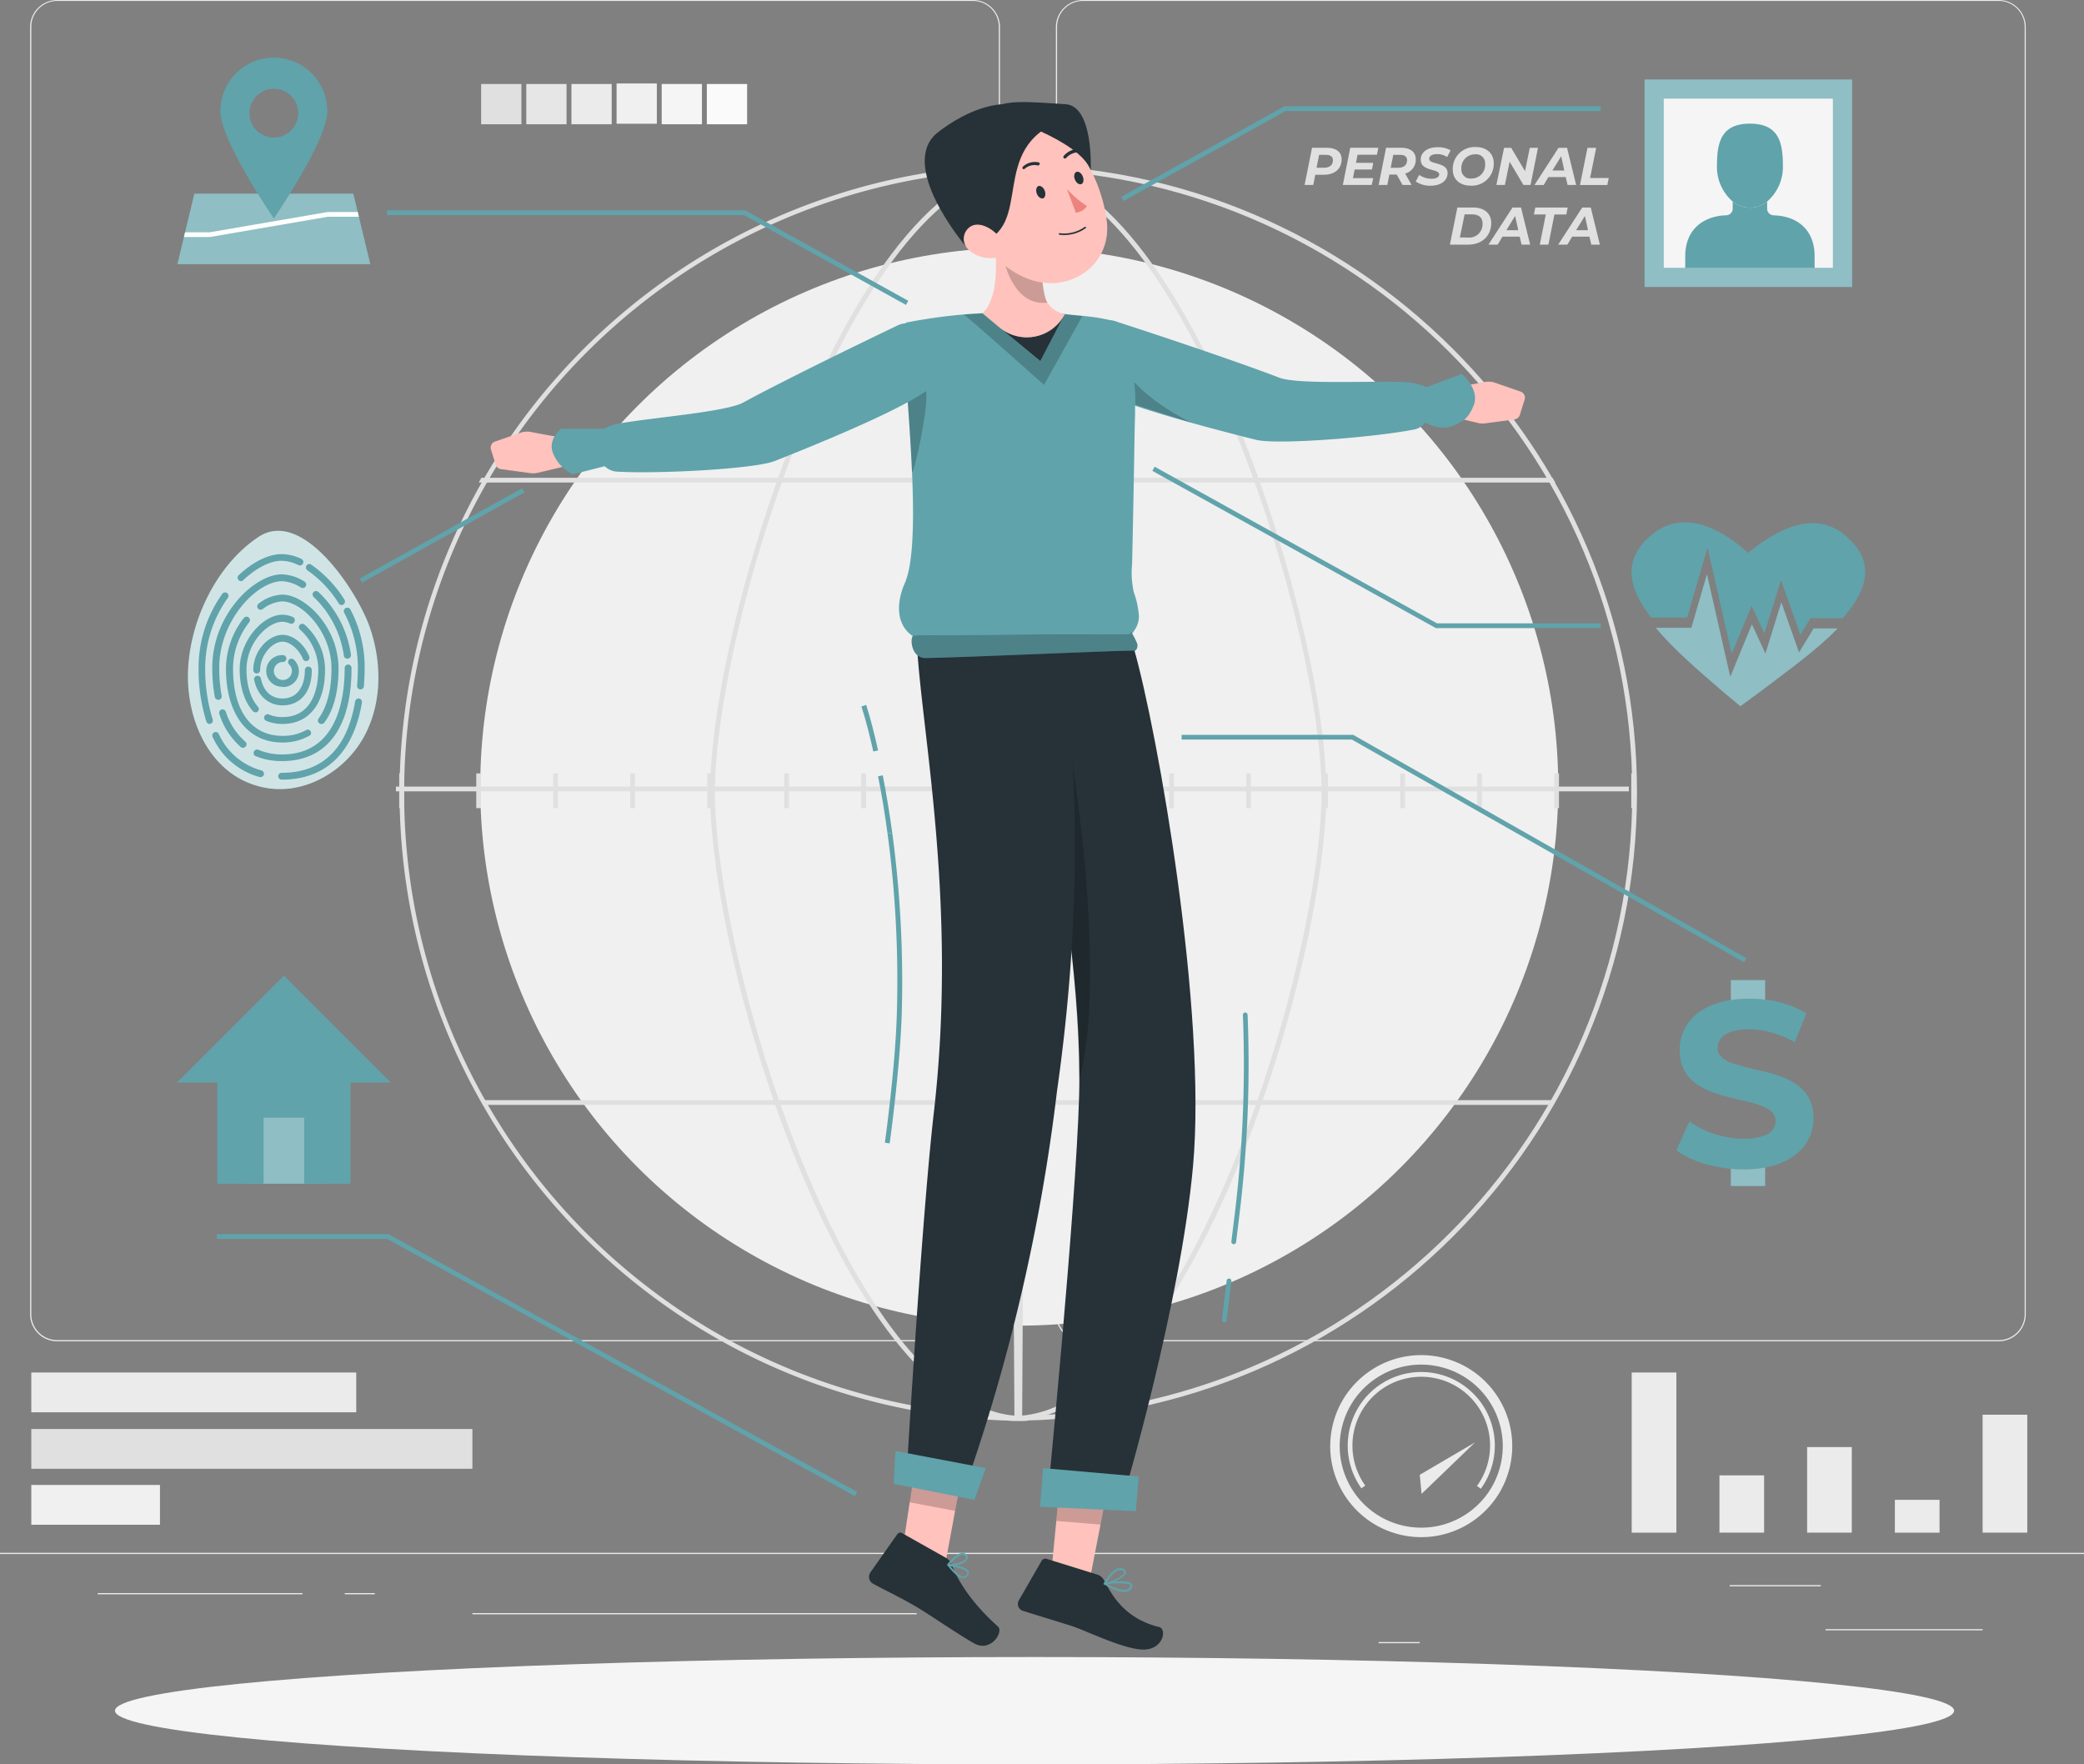 <?xml version="1.0" encoding="UTF-8" standalone="no"?>
<svg
   viewBox="0 0 439.419 372.01"
   version="1.1"
   id="svg7808"
   width="439.419"
   height="372.01"
   xmlns="http://www.w3.org/2000/svg"
   xmlns:svg="http://www.w3.org/2000/svg">
  <rect x="0" y="0" width="439.419" height="372.01" fill="#808080" stroke="none"/>
  <defs
     id="defs7812" />
  <g
     id="freepik--background-complete--inject-8"
     transform="translate(-31.861,-55)">
    <rect
       x="416.78"
       y="398.49"
       width="33.12"
       height="0.25"
       style="fill:#ebebeb"
       id="rect7487" />
    <rect
       x="322.53"
       y="401.21"
       width="8.69"
       height="0.25"
       style="fill:#ebebeb"
       id="rect7489" />
    <rect
       x="396.59"
       y="389.21"
       width="19.19"
       height="0.25"
       style="fill:#ebebeb"
       id="rect7491" />
    <rect
       x="52.46"
       y="390.89"
       width="43.19"
       height="0.25"
       style="fill:#ebebeb"
       id="rect7493" />
    <rect
       x="104.56"
       y="390.89"
       width="6.33"
       height="0.25"
       style="fill:#ebebeb"
       id="rect7495" />
    <rect
       x="131.47"
       y="395.11"
       width="93.68"
       height="0.25"
       style="fill:#ebebeb"
       id="rect7497" />
    <path
       d="M 237,337.8 H 43.91 a 5.71,5.71 0 0 1 -5.7,-5.71 V 60.66 A 5.71,5.71 0 0 1 43.91,55 H 237 a 5.71,5.71 0 0 1 5.71,5.71 V 332.09 A 5.71,5.71 0 0 1 237,337.8 Z M 43.91,55.2 a 5.46,5.46 0 0 0 -5.45,5.46 v 271.43 a 5.46,5.46 0 0 0 5.45,5.46 H 237 a 5.47,5.47 0 0 0 5.46,-5.46 V 60.66 A 5.47,5.47 0 0 0 237,55.2 Z"
       style="fill:#ebebeb"
       id="path7499" />
    <path
       d="m 453.31,337.8 h -193.1 a 5.72,5.72 0 0 1 -5.71,-5.71 V 60.66 A 5.72,5.72 0 0 1 260.21,55 h 193.1 a 5.71,5.71 0 0 1 5.69,5.66 v 271.43 a 5.71,5.71 0 0 1 -5.69,5.71 z M 260.21,55.2 a 5.47,5.47 0 0 0 -5.46,5.46 v 271.43 a 5.47,5.47 0 0 0 5.46,5.46 h 193.1 a 5.47,5.47 0 0 0 5.46,-5.46 V 60.66 a 5.47,5.47 0 0 0 -5.46,-5.46 z"
       style="fill:#ebebeb"
       id="path7501" />
    <rect
       y="382.4"
       width="439.419"
       height="0.25"
       style="fill:#ebebeb;stroke-width:0.937"
       id="rect7503"
       x="31.861" />
    <circle
       cx="246.77"
       cy="220.85"
       r="113.65"
       style="fill:#f0f0f0"
       id="circle7505" />
    <path
       d="m 248.48,89.71 v 1 H 248 c -1.13,0 -2.25,0 -3.37,0.06 -1.12,0.06 -2.22,0.07 -3.32,0.14 -1.1,0.07 -2.34,0.14 -3.5,0.23 q -4.38,0.36 -8.68,1 a 131.71,131.71 0 0 0 -94.59,64.6 c -0.2,0.33 -0.39,0.67 -0.58,1 a 130.71,130.71 0 0 0 -16.88,64.4 v 0.21 c 0,0.33 0,0.67 0,1 A 130.6,130.6 0 0 0 134.76,288 l 0.59,1 a 131.56,131.56 0 0 0 105,64.35 q 3,0.18 5.94,0.23 h 2.21 v 1 h -1.11 a 130.51,130.51 0 0 1 -15.15,-1 132.6,132.6 0 0 1 -98,-64.6 l -0.58,-1 a 132.22,132.22 0 0 1 -0.81,-130.22 l 0.56,-1 a 132.87,132.87 0 0 1 89.78,-64.6 q 2.93,-0.57 5.88,-1 a 132.85,132.85 0 0 1 19.41,-1.45 z"
       style="fill:#e0e0e0"
       id="path7507" />
    <path
       d="m 247.65,354.56 c -36.76,0 -66.05,-95.1 -66.05,-132.42 0,-19.48 8.23,-53 19.57,-79.82 8.32,-19.65 25.54,-52.61 47.31,-52.61 v 1 c -35.95,0 -65.88,95.43 -65.88,131.43 0,16.7 6.56,49.35 19.08,79.43 8.08,19.42 24.8,52 46,52 z"
       style="fill:#e0e0e0"
       id="path7509" />
    <rect
       x="115.72"
       y="221.64"
       width="263.86"
       height="1"
       transform="rotate(-89.66,247.659,222.133)"
       style="fill:#e0e0e0"
       id="rect7511" />
    <path
       d="m 244.61,354.56 v -1 c 72.46,0 131.42,-58.95 131.42,-131.42 0,-72.47 -59,-131.43 -131.42,-131.43 v -1 c 73,0 132.42,59.41 132.42,132.43 0,73.02 -59.4,132.42 -132.42,132.42 z"
       style="fill:#e0e0e0"
       id="path7513" />
    <path
       d="m 245.44,354.56 v -1 c 21.17,0 37.89,-32.57 46,-52 12.53,-30.08 19.08,-62.73 19.08,-79.43 0,-36 -29.93,-131.43 -65.88,-131.43 v -1 c 21.77,0 39,33 47.31,52.61 11.34,26.77 19.57,60.34 19.57,79.82 -0.03,37.33 -29.32,132.43 -66.08,132.43 z"
       style="fill:#e0e0e0"
       id="path7515" />
    <rect
       x="244.94"
       y="90.21"
       width="1"
       height="263.86"
       transform="rotate(-0.36,247.581,223.596)"
       style="fill:#e0e0e0"
       id="rect7517" />
    <polygon
       points="297.16,286.96 358.96,286.96 358.38,287.96 296.8,287.96 247.73,287.96 246.73,287.96 245.86,287.96 196.82,287.96 195.68,287.96 135.35,287.96 134.19,287.96 133.61,286.96 134.76,286.96 195.33,286.96 196.47,286.96 245.85,286.96 246.74,286.96 247.74,286.96 "
       style="fill:#e0e0e0"
       id="polygon7519" />
    <path
       d="M 359.2,155.74 H 133.36 l -0.56,1 h 227 z"
       style="fill:#e0e0e0"
       id="path7521" />
    <rect
       x="115.34"
       y="220.85"
       width="259.97"
       height="1"
       style="fill:#e0e0e0"
       id="rect7523" />
    <rect
       x="116.04"
       y="218.07"
       width="1"
       height="7.32"
       style="fill:#e0e0e0"
       id="rect7525" />
    <rect
       x="132.28"
       y="218.07"
       width="1"
       height="7.32"
       style="fill:#e0e0e0"
       id="rect7527" />
    <rect
       x="148.52"
       y="218.07"
       width="1"
       height="7.32"
       style="fill:#e0e0e0"
       id="rect7529" />
    <rect
       x="164.75"
       y="218.07"
       width="1"
       height="7.32"
       style="fill:#e0e0e0"
       id="rect7531" />
    <rect
       x="180.99"
       y="218.07"
       width="1"
       height="7.32"
       style="fill:#e0e0e0"
       id="rect7533" />
    <rect
       x="197.22"
       y="218.07"
       width="1"
       height="7.32"
       style="fill:#e0e0e0"
       id="rect7535" />
    <rect
       x="213.46"
       y="218.07"
       width="1"
       height="7.32"
       style="fill:#e0e0e0"
       id="rect7537" />
    <rect
       x="229.69"
       y="218.07"
       width="1"
       height="7.32"
       style="fill:#e0e0e0"
       id="rect7539" />
    <rect
       x="245.93"
       y="218.07"
       width="1"
       height="7.32"
       style="fill:#e0e0e0"
       id="rect7541" />
    <rect
       x="262.17"
       y="218.07"
       width="1"
       height="7.32"
       style="fill:#e0e0e0"
       id="rect7543" />
    <rect
       x="278.4"
       y="218.07"
       width="1"
       height="7.32"
       style="fill:#e0e0e0"
       id="rect7545" />
    <rect
       x="294.64"
       y="218.07"
       width="1"
       height="7.32"
       style="fill:#e0e0e0"
       id="rect7547" />
    <rect
       x="310.87"
       y="218.07"
       width="1"
       height="7.32"
       style="fill:#e0e0e0"
       id="rect7549" />
    <rect
       x="327.11"
       y="218.07"
       width="1"
       height="7.32"
       style="fill:#e0e0e0"
       id="rect7551" />
    <rect
       x="343.34"
       y="218.07"
       width="1"
       height="7.32"
       style="fill:#e0e0e0"
       id="rect7553" />
    <rect
       x="359.58"
       y="218.07"
       width="1"
       height="7.32"
       style="fill:#e0e0e0"
       id="rect7555" />
    <rect
       x="375.82"
       y="218.07"
       width="1"
       height="7.32"
       style="fill:#e0e0e0"
       id="rect7557" />
    <rect
       x="375.91"
       y="344.38"
       width="9.42"
       height="33.77"
       style="fill:#ebebeb"
       id="rect7559" />
    <rect
       x="394.41"
       y="366.07"
       width="9.42"
       height="12.07"
       style="fill:#ebebeb"
       id="rect7561" />
    <rect
       x="412.9"
       y="360.1"
       width="9.42"
       height="18.04"
       style="fill:#ebebeb"
       id="rect7563" />
    <rect
       x="431.4"
       y="371.23"
       width="9.42"
       height="6.92"
       style="fill:#ebebeb"
       id="rect7565" />
    <rect
       x="449.9"
       y="353.28"
       width="9.42"
       height="24.86"
       style="fill:#ebebeb"
       id="rect7567" />
    <rect
       x="38.46"
       y="344.38"
       width="68.52"
       height="8.39"
       style="fill:#ebebeb"
       id="rect7569" />
    <rect
       x="38.46"
       y="356.29"
       width="93.01"
       height="8.39"
       style="fill:#e0e0e0"
       id="rect7571" />
    <rect
       x="38.46"
       y="368.09"
       width="27.13"
       height="8.39"
       style="fill:#f0f0f0"
       id="rect7573" />
    <circle
       cx="331.54"
       cy="359.93"
       r="18.19"
       transform="rotate(-76.72,331.521,359.922)"
       style="fill:none;stroke:#ebebeb;stroke-width:2px;stroke-miterlimit:10"
       id="circle7575" />
    <polygon
       points="342.88,359.11 331.61,369.97 331.22,365.95 "
       style="fill:#ebebeb"
       id="polygon7577" />
    <path
       d="m 344.1,368.89 -0.81,-0.59 a 14.51,14.51 0 1 0 -23.56,-0.08 l -0.81,0.58 a 15.51,15.51 0 1 1 25.18,0.09 z"
       style="fill:#ebebeb"
       id="path7579" />
    <rect
       x="133.31"
       y="72.71"
       width="8.49"
       height="8.49"
       style="fill:#e0e0e0"
       id="rect7581" />
    <rect
       x="142.83"
       y="72.71"
       width="8.49"
       height="8.49"
       style="fill:#e6e6e6"
       id="rect7583" />
    <rect
       x="152.35"
       y="72.71"
       width="8.49"
       height="8.49"
       style="fill:#ebebeb"
       id="rect7585" />
    <rect
       x="161.87"
       y="72.6"
       width="8.49"
       height="8.49"
       style="fill:#f0f0f0"
       id="rect7587" />
    <rect
       x="171.38"
       y="72.71"
       width="8.49"
       height="8.49"
       style="fill:#f5f5f5"
       id="rect7589" />
    <rect
       x="180.9"
       y="72.71"
       width="8.49"
       height="8.49"
       style="fill:#fafafa"
       id="rect7591" />
    <path
       d="m 314.75,88.61 c 0,2 -1.47,3.24 -3.81,3.24 h -1.75 L 308.77,94 h -1.83 l 1.57,-7.84 h 3.17 c 1.96,0.01 3.07,0.92 3.07,2.45 z m -1.84,0.16 c 0,-0.76 -0.54,-1.12 -1.45,-1.12 H 310 l -0.54,2.72 H 311 c 1.22,0 1.91,-0.56 1.91,-1.6 z"
       style="fill:#e0e0e0"
       id="path7593" />
    <path
       d="m 318.11,87.63 -0.33,1.7 h 3.64 l -0.28,1.41 h -3.65 l -0.36,1.82 h 4.27 L 321.1,94 H 315 l 1.57,-7.84 h 5.92 l -0.3,1.46 z"
       style="fill:#e0e0e0"
       id="path7595" />
    <path
       d="M 328.14,91.59 329.5,94 h -1.91 l -1.23,-2.19 h -1.55 L 324.38,94 h -1.83 l 1.57,-7.84 h 3.19 c 1.95,0 3.07,0.9 3.07,2.43 a 3,3 0 0 1 -2.24,3 z m 0.4,-2.82 c 0,-0.76 -0.54,-1.12 -1.47,-1.12 h -1.43 l -0.55,2.72 h 1.55 c 1.2,0 1.9,-0.56 1.9,-1.6 z"
       style="fill:#e0e0e0"
       id="path7597" />
    <path
       d="m 330.37,93.27 0.74,-1.4 a 4.43,4.43 0 0 0 2.59,0.82 c 1,0 1.62,-0.35 1.62,-0.92 0,-1.25 -3.89,-0.58 -3.89,-3.08 0,-1.61 1.42,-2.65 3.59,-2.65 a 5.13,5.13 0 0 1 2.71,0.67 L 337,88.1 a 3.82,3.82 0 0 0 -2.12,-0.61 c -1.06,0 -1.67,0.41 -1.67,1 0,1.28 3.88,0.61 3.88,3 0,1.62 -1.43,2.67 -3.61,2.67 a 5.56,5.56 0 0 1 -3.11,-0.89 z"
       style="fill:#e0e0e0"
       id="path7599" />
    <path
       d="M 338.18,90.74 A 4.61,4.61 0 0 1 343,86 c 2.38,0 3.82,1.39 3.82,3.4 A 4.61,4.61 0 0 1 342,94.15 c -2.39,0 -3.82,-1.39 -3.82,-3.41 z m 6.83,-1.2 a 1.9,1.9 0 0 0 -2.14,-2 2.86,2.86 0 0 0 -2.87,3.1 1.89,1.89 0 0 0 2.13,2 2.86,2.86 0 0 0 2.87,-3.1 z"
       style="fill:#e0e0e0"
       id="path7601" />
    <path
       d="M 356.15,86.17 354.58,94 h -1.49 l -2.92,-4.9 -1,4.9 h -1.79 L 349,86.17 h 1.5 l 2.92,4.92 1,-4.92 z"
       style="fill:#e0e0e0"
       id="path7603" />
    <path
       d="m 362,92.33 h -3.65 l -1,1.68 h -1.94 l 5.07,-7.84 h 1.8 L 364.2,94 h -1.81 z m -0.3,-1.38 -0.66,-3 -1.85,3 z"
       style="fill:#e0e0e0"
       id="path7605" />
    <path
       d="m 366.59,86.17 h 1.83 l -1.28,6.36 h 3.93 l -0.3,1.48 H 365 Z"
       style="fill:#e0e0e0"
       id="path7607" />
    <path
       d="m 339.15,98.75 h 3.28 c 2.42,0 3.86,1.26 3.86,3.27 0,2.76 -2,4.56 -4.88,4.56 h -3.83 z m 2.31,6.34 a 2.81,2.81 0 0 0 3,-3 c 0,-1.17 -0.75,-1.89 -2.22,-1.89 h -1.56 l -1,4.86 z"
       style="fill:#e0e0e0"
       id="path7609" />
    <path
       d="m 352.3,104.9 h -3.65 l -1,1.68 h -1.94 l 5.07,-7.83 h 1.79 l 1.93,7.83 h -1.81 z m -0.31,-1.37 -0.66,-3 -1.84,3 z"
       style="fill:#e0e0e0"
       id="path7611" />
    <path
       d="m 357.8,100.22 h -2.51 l 0.3,-1.47 h 6.83 l -0.3,1.47 h -2.5 l -1.27,6.36 h -1.82 z"
       style="fill:#e0e0e0"
       id="path7613" />
    <path
       d="m 367,104.9 h -3.65 l -1,1.68 h -1.94 l 5.07,-7.83 h 1.8 l 1.92,7.83 h -1.81 z m -0.3,-1.37 -0.66,-3 -1.85,3 z"
       style="fill:#e0e0e0"
       id="path7615" />
  </g>
  <g
     id="freepik--Shadow--inject-8"
     transform="translate(-31.861,-55)">
    <ellipse
       id="freepik--path--inject-8"
       cx="250"
       cy="415.69"
       rx="193.89"
       ry="11.32"
       style="fill:#f5f5f5" />
  </g>
  <g
     id="freepik--Address--inject-8"
     transform="translate(-31.861,-55)">
    <rect
       x="83.21"
       y="287.28"
       width="17.3"
       height="17.3"
       style="fill:#60a3ab"
       id="rect7620" />
    <rect
       x="83.21"
       y="287.28"
       width="17.3"
       height="17.3"
       style="opacity:0.3;fill:#ffffff"
       id="rect7622" />
    <path
       d="m 91.72,260.71 -22.54,22.54 h 8.49 v 21.33 h 9.77 V 290.66 H 96 v 13.92 h 9.77 v -21.33 h 8.5 z"
       style="fill:#60a3ab"
       id="path7624" />
    <polygon
       points="77.59,316.21 77.59,315.21 113.74,315.21 113.86,315.27 212.6,369.56 212.12,370.44 113.49,316.21 "
       style="fill:#60a3ab"
       id="polygon7626" />
  </g>
  <g
     id="freepik--finger-print--inject-8"
     transform="translate(-31.861,-55)">
    <path
       d="m 71.49,198 c 0.1,8.28 3.59,17 10.8,21.11 a 17.78,17.78 0 0 0 7,2.19 c 7.85,0.75 15.65,-4.15 19.39,-11.1 3.74,-6.95 3.74,-15.53 1.13,-23 -2.61,-7.47 -14.12,-25.17 -23.43,-19 -9.31,6.17 -15.02,18.8 -14.89,29.8 z"
       style="fill:#60a3ab"
       id="path7629" />
    <path
       d="m 71.49,198 c 0.1,8.28 3.59,17 10.8,21.11 a 17.78,17.78 0 0 0 7,2.19 c 7.85,0.75 15.65,-4.15 19.39,-11.1 3.74,-6.95 3.74,-15.53 1.13,-23 -2.61,-7.47 -14.12,-25.17 -23.43,-19 -9.31,6.17 -15.02,18.8 -14.89,29.8 z"
       style="opacity:0.7;fill:#ffffff"
       id="path7631" />
    <path
       d="m 76.07,207.64 a 0.73,0.73 0 0 1 -0.69,-0.5 37.24,37.24 0 0 1 -1.65,-11.54 26.87,26.87 0 0 1 5,-15.39 0.724,0.724 0 0 1 1.18,0.84 25.45,25.45 0 0 0 -4.78,14.55 35.63,35.63 0 0 0 1.58,11.09 0.73,0.73 0 0 1 -0.47,0.91 0.57,0.57 0 0 1 -0.17,0.04 z"
       style="fill:#60a3ab"
       id="path7633" />
    <path
       d="m 86.81,218.84 a 0.57,0.57 0 0 1 -0.18,0 15.23,15.23 0 0 1 -9.93,-8.45 0.722,0.722 0 1 1 1.29,-0.65 13.84,13.84 0 0 0 9,7.7 0.74,0.74 0 0 1 0.51,0.89 0.73,0.73 0 0 1 -0.69,0.51 z"
       style="fill:#60a3ab"
       id="path7635" />
    <path
       d="m 91.25,219.38 a 0.72,0.72 0 1 1 0,-1.44 c 8.59,0 13.81,-5.07 15.5,-15.06 a 0.74,0.74 0 0 1 0.84,-0.6 0.73,0.73 0 0 1 0.59,0.84 c -1.8,10.64 -7.66,16.26 -16.93,16.26 z"
       style="fill:#60a3ab"
       id="path7637" />
    <path
       d="m 107.88,200.36 h -0.06 a 0.72,0.72 0 0 1 -0.66,-0.78 c 0.1,-1.26 0.16,-2.6 0.16,-4 a 24.87,24.87 0 0 0 -2.87,-11.37 0.71,0.71 0 0 1 0.3,-1 0.72,0.72 0 0 1 1,0.3 26.15,26.15 0 0 1 3,12 c 0,1.41 -0.05,2.79 -0.16,4.09 a 0.72,0.72 0 0 1 -0.71,0.76 z"
       style="fill:#60a3ab"
       id="path7639" />
    <path
       d="m 103.91,182.58 a 0.73,0.73 0 0 1 -0.61,-0.33 23.94,23.94 0 0 0 -6.61,-7 0.72,0.72 0 0 1 -0.2,-1 0.71,0.71 0 0 1 1,-0.2 25.32,25.32 0 0 1 7,7.39 0.72,0.72 0 0 1 -0.22,1 0.7,0.7 0 0 1 -0.36,0.14 z"
       style="fill:#60a3ab"
       id="path7641" />
    <path
       d="m 82.68,177.53 a 0.72,0.72 0 0 1 -0.49,-1.25 c 3,-2.83 6.31,-4.45 9.06,-4.45 a 9.87,9.87 0 0 1 4.14,1 0.725,0.725 0 1 1 -0.62,1.31 8.43,8.43 0 0 0 -3.52,-0.91 c -2.38,0 -5.32,1.48 -8.07,4.07 a 0.73,0.73 0 0 1 -0.5,0.23 z"
       style="fill:#60a3ab"
       id="path7643" />
    <path
       d="m 77.87,202.54 a 0.72,0.72 0 0 1 -0.71,-0.59 33.5,33.5 0 0 1 -0.54,-6.17 c 0,-11.24 8.91,-19.69 14.68,-19.69 a 9.55,9.55 0 0 1 4.78,1.54 0.72,0.72 0 0 1 0.24,1 0.73,0.73 0 0 1 -1,0.25 8.06,8.06 0 0 0 -4,-1.34 c -5.22,0 -13.23,8.18 -13.23,18.25 a 32.52,32.52 0 0 0 0.51,5.91 0.72,0.72 0 0 1 -0.58,0.84 z"
       style="fill:#60a3ab"
       id="path7645" />
    <path
       d="m 83.12,212.69 a 0.72,0.72 0 0 1 -0.46,-0.16 15.49,15.49 0 0 1 -4.55,-7 0.71,0.71 0 0 1 0.44,-0.92 0.73,0.73 0 0 1 0.92,0.44 14.13,14.13 0 0 0 4.12,6.33 0.72,0.72 0 0 1 -0.47,1.27 z"
       style="fill:#60a3ab"
       id="path7647" />
    <path
       d="m 91.3,215.47 a 14.32,14.32 0 0 1 -5.57,-1.06 0.73,0.73 0 0 1 0.57,-1.34 12.73,12.73 0 0 0 5,1 c 11.52,0 13.24,-11.43 13.24,-18.24 a 0.72,0.72 0 1 1 1.44,0 c 0.02,12.65 -5.21,19.64 -14.68,19.64 z"
       style="fill:#60a3ab"
       id="path7649" />
    <path
       d="m 105.08,193.87 a 0.71,0.71 0 0 1 -0.71,-0.63 21.16,21.16 0 0 0 -6.37,-12.37 0.725,0.725 0 1 1 1,-1.05 22.53,22.53 0 0 1 6.86,13.23 0.72,0.72 0 0 1 -0.62,0.81 z"
       style="fill:#60a3ab"
       id="path7651" />
    <path
       d="m 91.36,211.55 c -7.31,0 -11.85,-6 -11.85,-15.6 a 17.44,17.44 0 0 1 3.76,-10.65 0.723,0.723 0 0 1 1.14,0.89 A 15.94,15.94 0 0 0 81,196 c 0,8.86 3.89,14.15 10.4,14.15 a 9.87,9.87 0 0 0 5.18,-1.31 0.73,0.73 0 0 1 0.72,1.16 11.34,11.34 0 0 1 -5.94,1.55 z"
       style="fill:#60a3ab"
       id="path7653" />
    <path
       d="m 99.61,207.64 a 0.76,0.76 0 0 1 -0.43,-0.14 0.72,0.72 0 0 1 -0.15,-1 c 1.78,-2.43 2.73,-6.07 2.73,-10.54 0,-7.82 -6.3,-14.16 -10.4,-14.16 a 7.38,7.38 0 0 0 -4.12,1.63 0.73,0.73 0 0 1 -1,-0.16 0.71,0.71 0 0 1 0.16,-1 8.62,8.62 0 0 1 5,-1.9 c 4.66,0 11.84,6.7 11.84,15.6 0,4.78 -1,8.72 -3,11.39 a 0.71,0.71 0 0 1 -0.63,0.28 z"
       style="fill:#60a3ab"
       id="path7655" />
    <path
       d="m 85.73,205.19 a 0.72,0.72 0 0 1 -0.54,-0.25 c -1.8,-2 -2.79,-5.16 -2.79,-8.82 0,-6.2 5,-11.51 9,-11.51 a 5.6,5.6 0 0 1 2.16,0.46 0.72,0.72 0 0 1 0.39,1 0.71,0.71 0 0 1 -0.94,0.39 4.17,4.17 0 0 0 -1.61,-0.36 c -3,0 -7.56,4.33 -7.56,10.07 0,3.3 0.86,6.1 2.42,7.86 a 0.72,0.72 0 0 1 -0.06,1 0.7,0.7 0 0 1 -0.47,0.16 z"
       style="fill:#60a3ab"
       id="path7657" />
    <path
       d="m 91.41,207.64 a 8.83,8.83 0 0 1 -3.49,-0.69 0.73,0.73 0 0 1 0.58,-1.33 7.23,7.23 0 0 0 2.91,0.57 c 6.83,0 7.57,-7 7.57,-10.07 a 11.43,11.43 0 0 0 -3.85,-8.36 0.72,0.72 0 0 1 -0.07,-1 0.73,0.73 0 0 1 1,-0.07 12.7,12.7 0 0 1 4.34,9.45 c 0.02,7.19 -3.34,11.5 -8.99,11.5 z"
       style="fill:#60a3ab"
       id="path7659" />
    <path
       d="m 91.47,203.72 c -3,0 -5.26,-2 -6,-5.28 a 0.73,0.73 0 1 1 1.42,-0.3 c 0.55,2.63 2.21,4.13 4.54,4.13 3.48,0 4.72,-3.09 4.72,-6 a 0.73,0.73 0 0 1 0.73,-0.72 0.72,0.72 0 0 1 0.72,0.72 c 0.04,4.54 -2.38,7.45 -6.13,7.45 z"
       style="fill:#60a3ab"
       id="path7661" />
    <path
       d="m 86,197 a 0.73,0.73 0 0 1 -0.73,-0.73 c 0,-4.18 3.32,-7.42 6.18,-7.42 2.2,0 4.56,1.91 5.61,4.55 a 0.72,0.72 0 0 1 -0.4,0.94 0.74,0.74 0 0 1 -0.94,-0.41 c -0.81,-2 -2.69,-3.64 -4.27,-3.64 -2.13,0 -4.73,2.76 -4.73,6 A 0.73,0.73 0 0 1 86,197 Z"
       style="fill:#60a3ab"
       id="path7663" />
    <path
       d="m 91.52,199.8 a 3.34,3.34 0 1 1 0,-6.67 0.72,0.72 0 1 1 0,1.44 1.9,1.9 0 1 0 1.89,1.9 1.86,1.86 0 0 0 -0.6,-1.39 0.74,0.74 0 0 1 0,-1 0.72,0.72 0 0 1 1,0 3.33,3.33 0 0 1 -2.27,5.78 z"
       style="fill:#60a3ab"
       id="path7665" />
    <rect
       x="105.49"
       y="167.39"
       width="39.19"
       height="1"
       transform="rotate(-29.05,125.071,167.873)"
       style="fill:#60a3ab"
       id="rect7667" />
  </g>
  <g
     id="freepik--Localization--inject-8"
     transform="translate(-31.861,-55)">
    <polygon
       points="188.99,99.35 223.37,118.42 222.89,119.29 188.73,100.35 113.46,100.35 113.46,99.35 "
       style="fill:#60a3ab"
       id="polygon7670" />
    <polygon
       points="109.94,110.69 69.27,110.69 72.84,95.84 106.36,95.84 "
       style="fill:#60a3ab"
       id="polygon7672" />
    <polygon
       points="109.94,110.69 69.27,110.69 72.84,95.84 106.36,95.84 "
       style="opacity:0.3;fill:#ffffff"
       id="polygon7674" />
    <path
       d="M 89.6,67.15 A 11.28,11.28 0 0 0 78.33,78.42 c 0,6.23 11.27,22.64 11.27,22.64 0,0 11.28,-16.41 11.28,-22.64 A 11.28,11.28 0 0 0 89.6,67.15 Z M 89.6,84 A 5.14,5.14 0 1 1 94.74,78.87 5.13,5.13 0 0 1 89.6,84 Z"
       style="fill:#60a3ab"
       id="path7676" />
    <polygon
       points="70.64,104.98 76.14,104.97 100.98,100.7 107.54,100.7 107.3,99.7 100.89,99.71 76.05,103.98 70.88,103.98 "
       style="fill:#ffffff"
       id="polygon7678" />
  </g>
  <g
     id="freepik--online-identifier--inject-8"
     transform="translate(-31.861,-55)">
    <rect
       x="378.63"
       y="71.76"
       width="43.75"
       height="43.75"
       style="fill:#60a3ab"
       id="rect7681" />
    <rect
       x="378.63"
       y="71.76"
       width="43.75"
       height="43.75"
       style="opacity:0.3;fill:#ffffff"
       id="rect7683" />
    <rect
       x="382.67"
       y="75.8"
       width="35.66"
       height="35.66"
       style="fill:#f5f5f5"
       id="rect7685" />
    <path
       d="m 407.79,89.93 a 9.62,9.62 0 0 1 -3.32,7.56 5.72,5.72 0 0 1 -7.26,0 9.62,9.62 0 0 1 -3.32,-7.56 c 0,-4.89 0.88,-8.86 6.95,-8.86 6.07,0 6.95,3.93 6.95,8.86 z"
       style="fill:#60a3ab"
       id="path7687" />
    <path
       d="m 414.48,109 v 2.5 H 387.2 V 109 c 0,-4.75 2.76,-7.94 7.68,-8.55 l 0.93,-0.06 a 1.4,1.4 0 0 0 1.4,-1.4 v -1.5 a 5.72,5.72 0 0 0 7.26,0 V 99 a 1.4,1.4 0 0 0 1.4,1.4 l 0.93,0.06 c 4.92,0.54 7.68,3.76 7.68,8.54 z"
       style="fill:#60a3ab"
       id="path7689" />
    <polygon
       points="369.36,78.41 302.94,78.41 268.78,97.36 268.29,96.48 302.68,77.41 369.36,77.41 "
       style="fill:#60a3ab"
       id="polygon7691" />
  </g>
  <g
     id="freepik--health-information--inject-8"
     transform="translate(-31.861,-55)">
    <path
       d="m 414.27,187.5 h 5.06 c -4.31,4.49 -10.52,8.92 -16.42,13.4 l -4,2.94 -0.09,0.06 -3.9,-3.26 c -5,-4.31 -10.23,-8.81 -13.94,-13.28 h 7.51 l 3.29,-11.29 4.91,21.64 4.57,-11.08 2.85,6.18 3.35,-10.81 3.74,10.56 z"
       style="fill:#60a3ab"
       id="path7694" />
    <path
       d="m 414.27,187.5 h 5.06 c -4.31,4.49 -10.52,8.92 -16.42,13.4 l -4,2.94 -0.09,0.06 -3.9,-3.26 c -5,-4.31 -10.23,-8.81 -13.94,-13.28 h 7.51 l 3.29,-11.29 4.91,21.64 4.57,-11.08 2.85,6.18 3.35,-10.81 3.74,10.56 z"
       style="opacity:0.3;fill:#ffffff"
       id="path7696" />
    <path
       d="m 420.4,185.34 h -6.79 l -2.13,3.51 -4.09,-11.55 -3.5,11.28 -2.7,-5.86 -4.19,10.15 -5.1,-22.43 -4.29,14.76 H 380 c -4.65,-6 -6.21,-11.92 -0.2,-17.17 7.52,-6.58 16.23,-0.45 20.64,3.53 4.65,-3.69 14.86,-11.24 22.69,-1.42 3.97,4.93 1.6,10.3 -2.73,15.2 z"
       style="fill:#60a3ab"
       id="path7698" />
    <polygon
       points="334.49,187.36 274.84,154.28 275.32,153.4 334.86,186.43 369.36,186.43 369.36,187.43 334.6,187.43 "
       style="fill:#60a3ab"
       id="polygon7700" />
  </g>
  <g
     id="freepik--Income--inject-8"
     transform="translate(-31.861,-55)">
    <path
       d="m 414.25,290.76 c 0,4.85 -3.34,9.1 -10.2,10.39 a 24.65,24.65 0 0 1 -4.56,0.4 26.37,26.37 0 0 1 -2.67,-0.13 c -4.58,-0.42 -8.91,-1.9 -11.49,-3.9 l 2.73,-6.06 a 20.29,20.29 0 0 0 8.76,3.42 17.8,17.8 0 0 0 2.72,0.21 11.3,11.3 0 0 0 4.51,-0.74 3.17,3.17 0 0 0 2.2,-3 c 0,-1.33 -0.85,-2.2 -2.2,-2.86 -1.79,-0.88 -4.48,-1.37 -7.23,-2.05 -5.27,-1.3 -10.79,-3.3 -10.79,-10.05 0,-5.08 3.52,-9.42 10.79,-10.54 a 24.57,24.57 0 0 1 3.87,-0.29 27.06,27.06 0 0 1 3.36,0.21 21.3,21.3 0 0 1 8.71,2.87 l -2.48,6.11 a 20.83,20.83 0 0 0 -6.23,-2.38 16.8,16.8 0 0 0 -3.41,-0.35 11.66,11.66 0 0 0 -3.82,0.54 c -2,0.69 -2.79,2 -2.79,3.43 0,1.43 1.1,2.4 2.79,3.07 a 69.21,69.21 0 0 0 7.23,1.9 c 5.08,1.3 10.2,3.38 10.2,9.8 z"
       style="fill:#60a3ab"
       id="path7703" />
    <path
       d="m 404.05,261.65 v 4.13 a 27.06,27.06 0 0 0 -3.36,-0.21 24.57,24.57 0 0 0 -3.87,0.29 v -4.21 z"
       style="fill:#60a3ab"
       id="path7705" />
    <path
       d="m 404.05,301.15 v 3.91 h -7.23 v -3.64 a 26.37,26.37 0 0 0 2.67,0.13 24.65,24.65 0 0 0 4.56,-0.4 z"
       style="fill:#60a3ab"
       id="path7707" />
    <path
       d="m 404.05,261.65 v 4.13 a 27.06,27.06 0 0 0 -3.36,-0.21 24.57,24.57 0 0 0 -3.87,0.29 v -4.21 z"
       style="opacity:0.3;fill:#ffffff"
       id="path7709" />
    <path
       d="m 404.05,301.15 v 3.91 h -7.23 v -3.64 a 26.37,26.37 0 0 0 2.67,0.13 24.65,24.65 0 0 0 4.56,-0.4 z"
       style="opacity:0.3;fill:#ffffff"
       id="path7711" />
    <polygon
       points="281.01,210.93 281.01,209.93 317.17,209.93 317.28,209.99 400.11,257.04 399.61,257.91 316.9,210.93 "
       style="fill:#60a3ab"
       id="polygon7713" />
  </g>
  <g
     id="freepik--Character--inject-8"
     transform="translate(-31.861,-55)">
    <g
       id="freepik--group--inject-8">
      <polygon
         points="253.5,386.95 261.57,388.49 266.16,364.8 255.75,363.56 "
         style="fill:#ffc2bc"
         id="polygon7716" />
      <path
         d="m 263.25,387 -10.71,-3.33 a 0.9,0.9 0 0 0 -1.07,0.45 l -4.79,8.31 a 1.54,1.54 0 0 0 0.44,2 1.27,1.27 0 0 0 0.37,0.18 c 3.77,1.2 5.56,1.71 10.26,3.19 2.91,0.9 11.06,5 15.23,5 4.17,0 5,-4.35 3.27,-4.76 -7.54,-1.85 -10.07,-7.07 -11.69,-10 A 2.32,2.32 0 0 0 263.25,387 Z"
         style="fill:#263238"
         id="path7718" />
      <polygon
         points="266.16,364.81 263.9,376.44 254.59,375.68 255.75,363.56 "
         style="opacity:0.2;isolation:isolate"
         id="polygon7720" />
      <path
         d="m 259.42,181.19 c 4.09,0.68 7.25,-0.86 9.45,2.71 0.73,1.19 1.71,6.54 2.11,7.95 5,17.56 15.4,76.32 12.43,109.07 -2.65,29.18 -14.64,69.61 -14.64,69.61 l -16.16,1.53 c 0,0 6.12,-61.93 6.79,-86.06 1.15,-41.3 -16.3,-107.53 -16.3,-107.53 z"
         style="fill:#263238"
         id="path7722" />
      <polygon
         points="271.37,373.62 251.16,372.69 251.8,364.54 271.96,366.31 "
         style="fill:#60a3ab"
         id="polygon7724" />
      <path
         d="m 255.08,200.65 -4.28,11.58 c 3.19,15.49 8.34,42.7 8.65,70.41 5.97,-22.3 -1.45,-71.27 -4.37,-81.99 z"
         style="opacity:0.2;isolation:isolate"
         id="path7726" />
      <polygon
         points="222.02,382.63 231.24,384.39 235.55,361.18 225.52,359.61 "
         style="fill:#ffc2bc"
         id="polygon7728" />
      <path
         d="m 231.39,383.5 -9.33,-5.26 a 0.74,0.74 0 0 0 -1,0.23 l -5.7,8.1 a 1.66,1.66 0 0 0 0.39,2.22 l 0.16,0.1 c 3.27,1.78 4.95,2.46 9,4.79 2.54,1.47 8.88,5.86 12.37,7.82 3.49,1.96 6.27,-2.43 5,-3.56 -5.79,-5.19 -8.56,-9.9 -9.77,-13.1 a 2.63,2.63 0 0 0 -1.12,-1.34 z"
         style="fill:#263238"
         id="path7730" />
      <polygon
         points="225.46,359.86 235.44,361.77 233.25,373.56 223.65,371.74 "
         style="opacity:0.2;isolation:isolate"
         id="polygon7732" />
      <path
         d="m 252.74,177.7 c 0,0 11.51,40.63 2,107.3 A 392.84,392.84 0 0 1 235,369.56 L 223.13,364 c 0,0 3.15,-52.87 5.62,-74.29 5.07,-43.87 -2.53,-80 -3.55,-98.84 a 10.59,10.59 0 0 1 9.09,-11.21 z"
         style="fill:#263238"
         id="path7734" />
      <polygon
         points="237.33,371.23 220.3,367.86 220.67,360.92 239.71,364.54 "
         style="fill:#60a3ab"
         id="polygon7736" />
      <path
         d="m 235.4,387.7 a 1.37,1.37 0 0 0 0.63,-0.63 0.83,0.83 0 0 0 0.06,-0.78 c -0.54,-1.12 -3.9,-1.5 -4.28,-1.55 a 0.18,0.18 0 0 0 -0.18,0.08 0.2,0.2 0 0 0 0,0.22 c 0.76,1 2.25,2.78 3.42,2.7 a 1,1 0 0 0 0.35,-0.04 z m -3.16,-2.47 c 1.15,0.16 3.2,0.59 3.53,1.28 a 0.42,0.42 0 0 1 0,0.39 0.91,0.91 0 0 1 -0.7,0.53 c -0.69,0 -1.71,-0.81 -2.81,-2.24 z"
         style="fill:#60a3ab"
         id="path7738" />
      <path
         d="m 234.73,384.65 a 2.15,2.15 0 0 0 1.12,-0.88 0.82,0.82 0 0 0 -0.19,-1 1.13,1.13 0 0 0 -0.89,-0.37 c -1.35,0.07 -3.05,2.29 -3.12,2.38 a 0.22,0.22 0 0 0 0,0.19 0.18,0.18 0 0 0 0.14,0.14 6.45,6.45 0 0 0 2.94,-0.46 z m -0.44,-1.69 a 1.48,1.48 0 0 1 0.5,-0.13 0.74,0.74 0 0 1 0.61,0.25 0.46,0.46 0 0 1 0.12,0.51 c -0.34,0.69 -2.26,1.21 -3.35,1.19 a 7.08,7.08 0 0 1 2.12,-1.78 z"
         style="fill:#60a3ab"
         id="path7740" />
      <path
         d="m 267.5,390.41 a 3.41,3.41 0 0 0 2.25,0.1 1.32,1.32 0 0 0 0.82,-0.9 0.67,0.67 0 0 0 -0.07,-0.67 c -0.78,-1 -5.18,-0.29 -5.69,-0.21 a 0.18,0.18 0 0 0 -0.15,0.16 0.2,0.2 0 0 0 0.09,0.21 14.75,14.75 0 0 0 2.75,1.31 z m 2.25,-1.47 a 0.79,0.79 0 0 1 0.4,0.22 0.3,0.3 0 0 1 0,0.29 1,1 0 0 1 -0.61,0.67 c -1.07,0.43 -3.12,-0.53 -4.2,-1.11 a 13.14,13.14 0 0 1 4.38,0 z"
         style="fill:#60a3ab"
         id="path7742" />
      <path
         d="m 264.72,389.12 h 0.08 c 1.3,-0.16 4.32,-1.49 4.48,-2.57 0,-0.23 -0.06,-0.56 -0.56,-0.78 -2,-0.95 -4,2.88 -4.15,3.06 a 0.24,0.24 0 0 0 0,0.2 0.27,0.27 0 0 0 0.15,0.09 z m 3.72,-3 0.15,0.06 c 0.35,0.16 0.33,0.31 0.31,0.36 -0.09,0.69 -2.3,1.86 -3.76,2.17 0.52,-0.87 1.95,-3 3.3,-2.59 z"
         style="fill:#60a3ab"
         id="path7744" />
      <path
         d="m 335.2,142.19 c 0,0 0.76,-5.59 1.44,-5.39 0.68,0.2 5.95,-0.82 8.32,-1.27 a 4.29,4.29 0 0 1 2.16,0.17 l 5.36,1.86 a 1.35,1.35 0 0 1 0.86,1.67 l -1,3.2 a 1.37,1.37 0 0 1 -1.12,1 l -6.2,0.83 a 4.19,4.19 0 0 1 -1.54,-0.08 z"
         style="fill:#ffc2bc"
         id="path7746" />
      <path
         d="m 332.7,136.6 7.39,-2.75 c 0,0 3.8,3.17 2.54,6.52 -1.26,3.35 -3.05,3.69 -3.05,3.69 0,0 -3,2.48 -7.22,0 -4.22,-2.48 0.34,-7.46 0.34,-7.46 z"
         style="fill:#60a3ab"
         id="path7748" />
      <path
         d="m 267.13,122.77 c 7.23,2.31 25.72,8.48 34.44,11.85 4,1.56 20.37,0.56 27.46,1 a 21,21 0 0 1 5.28,1.63 l -1,5.4 c 0,0 -1,2.46 -3.23,2.9 -8.32,1.65 -28.95,3.29 -33.38,2.18 -12.87,-3.22 -34.35,-9 -35.95,-12.28 -2.43,-4.85 0.82,-14.45 6.38,-12.68 z"
         style="fill:#60a3ab"
         id="path7750" />
      <path
         d="m 283.16,144.16 -11.9,-3.84 a 46.64,46.64 0 0 0 -0.24,-4.77 c 4.69,5.11 12.14,8.61 12.14,8.61 z"
         style="opacity:0.2"
         id="path7752" />
      <path
         d="m 153.52,152.73 c 0,0 -0.76,-5.59 -1.44,-5.39 -0.68,0.2 -6,-0.82 -8.32,-1.27 a 4.18,4.18 0 0 0 -2.16,0.17 l -5.36,1.86 a 1.35,1.35 0 0 0 -0.86,1.67 l 1,3.2 a 1.35,1.35 0 0 0 1.12,0.95 l 6.21,0.84 a 4.15,4.15 0 0 0 1.53,-0.08 z"
         style="fill:#ffc2bc"
         id="path7754" />
      <path
         d="m 159.05,145.39 h -8.85 c 0,0 -3.2,2.41 -1.53,5.61 a 8.27,8.27 0 0 0 4,4 l 6.61,-1.68 c 4.37,-4.42 -0.23,-7.93 -0.23,-7.93 z"
         style="fill:#60a3ab"
         id="path7756" />
      <path
         d="m 229.22,135.32 a 5.73,5.73 0 0 1 -2.12,2.14 38.48,38.48 0 0 1 -3.83,2.33 v 0 c -7.28,4 -19.6,9.06 -28.07,12.42 -4.24,1.68 -24.91,2.76 -33.37,2.22 -2.25,-0.14 -3.58,-2.45 -3.58,-2.45 l -1.73,-5.21 a 20.87,20.87 0 0 1 5,-2.31 c 7,-1.38 23.3,-2.53 27.08,-4.6 8.21,-4.49 25.73,-13 32.59,-16.27 5.29,-2.48 9.81,6.6 8.03,11.73 z"
         style="fill:#60a3ab"
         id="path7758" />
      <path
         d="m 272,184.85 a 5,5 0 0 1 -0.78,2.8 l -0.41,0.61 -0.31,0.49 h -0.05 l -46.22,0.3 a 1.89,1.89 0 0 1 -0.27,-0.2 c -3.26,-2.51 -3,-7.05 -1.35,-10.81 1.42,-3.18 1.83,-9.26 1.76,-16.38 -0.07,-7.12 -0.64,-15.33 -1.16,-22.77 -0.48,-6.84 -0.36,-15.79 -0.36,-15.79 a 0.035,0 90 0 0 0,-0.07 113.66,113.66 0 0 1 16.15,-2 122.23,122.23 0 0 1 17.33,0.17 c 5.4,0.64 5.48,0.37 10.78,1.55 0,0 0,0 0,0 0.19,0.42 3,4.63 3.85,12.75 a 46.64,46.64 0 0 1 0.24,4.77 c 0,0.65 0,1.32 0,2 -0.14,3.64 -0.2,12.62 -0.63,31.57 a 19.17,19.17 0 0 0 0.35,6 18.54,18.54 0 0 1 1.08,5.01 z"
         style="fill:#60a3ab"
         id="path7760" />
      <path
         d="m 260.1,121.62 -8.1,14.53 c 0,0 -16.62,-14.83 -16.92,-14.83 l 3.93,-0.23 3.6,3 8.58,7.07 5.15,-9.86 z"
         style="opacity:0.2"
         id="path7762" />
      <path
         d="m 224.14,154.29 c -0.07,-2.46 -0.59,-10.69 -0.88,-14.49 v 0 a 38.48,38.48 0 0 0 3.83,-2.33 c 0.81,2.67 -2.89,19.28 -2.95,16.82 z"
         style="opacity:0.2"
         id="path7764" />
      <path
         d="m 256.36,121.26 -5.15,9.86 -8.58,-7.07 a 9,9 0 0 0 13.73,-2.79 z"
         style="fill:#263238"
         id="path7766" />
      <path
         d="m 256.36,121.26 a 9,9 0 0 1 -13.73,2.79 l -3.6,-3 c 3.94,-3.69 2.95,-13.91 1.91,-19.51 l 10.57,5.77 c 0.59,6.22 -1.32,12.39 4.85,13.95 z"
         style="fill:#ffc2bc"
         id="path7768" />
      <path
         d="m 243.9,111.09 c 0,0 2.12,8.6 8.84,7.7 0,0 -0.37,0.2 -1,-3.79 a 32.19,32.19 0 0 1 -0.22,-7.65 c 0,0 -7.17,0.2 -7.62,3.74 z"
         style="opacity:0.2"
         id="path7770" />
      <path
         d="m 236.32,98.3 c 3.79,8.54 5.2,12.23 11.28,15.06 9.14,4.27 18.78,-2.24 17.63,-11.72 -1,-8.55 -7.05,-21.06 -16.89,-21.36 a 12.75,12.75 0 0 0 -13.16,12.31 12.62,12.62 0 0 0 1.14,5.71 z"
         style="fill:#ffc2bc"
         id="path7772" />
      <path
         d="m 235.45,106.88 c 15.42,-1.68 4.72,-18.23 17.79,-25.35 -3.4,-6 -13,-6.73 -23.51,1.28 -8.94,6.81 5.72,24.07 5.72,24.07 z"
         style="fill:#263238"
         id="path7774" />
      <path
         d="m 242.52,79.37 c 0,0 16.8,5 19.32,11.48 0,0 0.65,-13.53 -5.32,-13.88 -5.97,-0.35 -16.91,-1.56 -14,2.4 z"
         style="fill:#263238"
         id="path7776" />
      <path
         d="m 236.29,107.83 a 6.88,6.88 0 0 0 5,1.57 c 2.37,-0.23 2.71,-2.56 1.33,-4.36 -1.23,-1.63 -4,-3.42 -6,-2.35 a 3.07,3.07 0 0 0 -1.14,4.19 3.18,3.18 0 0 0 0.81,0.95 z"
         style="fill:#ffc2bc"
         id="path7778" />
      <path
         d="m 250.47,95.82 c 0.26,0.7 0.86,1.13 1.32,1 0.46,-0.13 0.63,-0.89 0.36,-1.6 -0.27,-0.71 -0.85,-1.13 -1.31,-1 -0.46,0.13 -0.63,0.89 -0.37,1.6 z"
         style="fill:#263238"
         id="path7780" />
      <path
         d="m 258.5,92.83 c 0.27,0.71 0.85,1.13 1.33,1 0.48,-0.13 0.63,-0.88 0.35,-1.6 -0.28,-0.72 -0.84,-1.13 -1.31,-1 -0.47,0.13 -0.67,0.88 -0.37,1.6 z"
         style="fill:#263238"
         id="path7782" />
      <path
         d="m 256.83,94.84 a 20.23,20.23 0 0 0 4.23,3.6 3.27,3.27 0 0 1 -2.36,1.41 z"
         style="fill:#ec837e"
         id="path7784" />
      <path
         d="m 260.76,103.12 a 0.18,0.18 0 0 0 0.06,-0.26 v 0 a 0.2,0.2 0 0 0 -0.26,0 7.47,7.47 0 0 1 -5.15,1.32 0.19,0.19 0 0 0 -0.25,0.05 0.17,0.17 0 0 0 0,0.24 v 0 a 7.69,7.69 0 0 0 5.6,-1.35 z"
         style="fill:#263238"
         id="path7786" />
      <path
         d="m 247.61,90.66 a 0.31,0.31 0 0 0 0.3,-0.06 3.09,3.09 0 0 1 2.74,-0.72 0.36,0.36 0 0 0 0.41,-0.22 0.3,0.3 0 0 0 -0.15,-0.41 v 0 a 3.7,3.7 0 0 0 -3.31,0.84 0.36,0.36 0 0 0 -0.11,0.46 0.25,0.25 0 0 0 0.12,0.11 z"
         style="fill:#263238"
         id="path7788" />
      <path
         d="m 260,87.1 a 0.34,0.34 0 0 0 0.21,-0.29 0.36,0.36 0 0 0 -0.33,-0.4 v 0 a 4.28,4.28 0 0 0 -3.71,1.44 0.36,0.36 0 0 0 0,0.5 v 0 a 0.36,0.36 0 0 0 0.51,-0.06 v 0 a 3.61,3.61 0 0 1 3.08,-1.16 0.33,0.33 0 0 0 0.24,-0.03 z"
         style="fill:#263238"
         id="path7790" />
    </g>
    <path
       d="m 271.23,192.21 c -0.36,-0.24 -34,1.34 -43.86,1.52 -3.43,0.32 -3.71,-4.25 -2.93,-4.76 l 45.55,-0.24 h 0.05 l 0.33,-0.49 a 15.47,15.47 0 0 1 1.26,2.43 1.48,1.48 0 0 1 -0.4,1.54 z"
       style="fill:#60a3ab"
       id="path7793" />
    <path
       d="m 271.23,192.21 c -0.36,-0.24 -34,1.34 -43.86,1.52 -3.43,0.32 -3.71,-4.25 -2.93,-4.76 l 45.55,-0.24 h 0.05 l 0.33,-0.49 a 15.47,15.47 0 0 1 1.26,2.43 1.48,1.48 0 0 1 -0.4,1.54 z"
       style="opacity:0.2"
       id="path7795" />
    <path
       d="m 290,333.81 h -0.06 a 0.49,0.49 0 0 1 -0.43,-0.56 l 1,-8.24 a 0.49,0.49 0 0 1 0.56,-0.44 0.5,0.5 0 0 1 0.43,0.56 l -1,8.24 a 0.5,0.5 0 0 1 -0.5,0.44 z"
       style="fill:#60a3ab"
       id="path7797" />
    <path
       d="m 292,317.32 h -0.06 a 0.5,0.5 0 0 1 -0.44,-0.56 l 0.7,-5.68 a 260.56,260.56 0 0 0 1.73,-42.08 0.49,0.49 0 0 1 0.47,-0.52 0.5,0.5 0 0 1 0.52,0.48 260.21,260.21 0 0 1 -1.73,42.23 l -0.69,5.68 a 0.51,0.51 0 0 1 -0.5,0.45 z"
       style="fill:#60a3ab"
       id="path7799" />
    <path
       d="m 219.45,296.07 -1,-0.14 c 0,-0.16 2.17,-15.45 2.52,-27.33 A 233.47,233.47 0 0 0 219,230.74 l 1,-0.13 a 235.38,235.38 0 0 1 2,38 c -0.37,11.95 -2.53,27.3 -2.55,27.46 z"
       style="fill:#60a3ab"
       id="path7801" />
    <path
       d="m 219,230.74 c -0.55,-4.11 -1.21,-8.17 -2,-12.07 l 1,-0.19 c 0.76,3.92 1.43,8 2,12.13 z"
       style="fill:#60a3ab"
       id="path7803" />
    <path
       d="m 216,213.44 c -0.64,-2.84 -1.44,-6.18 -2.5,-9.5 l 1,-0.31 c 1.07,3.36 1.87,6.73 2.51,9.59 z"
       style="fill:#60a3ab"
       id="path7805" />
  </g>
</svg>
